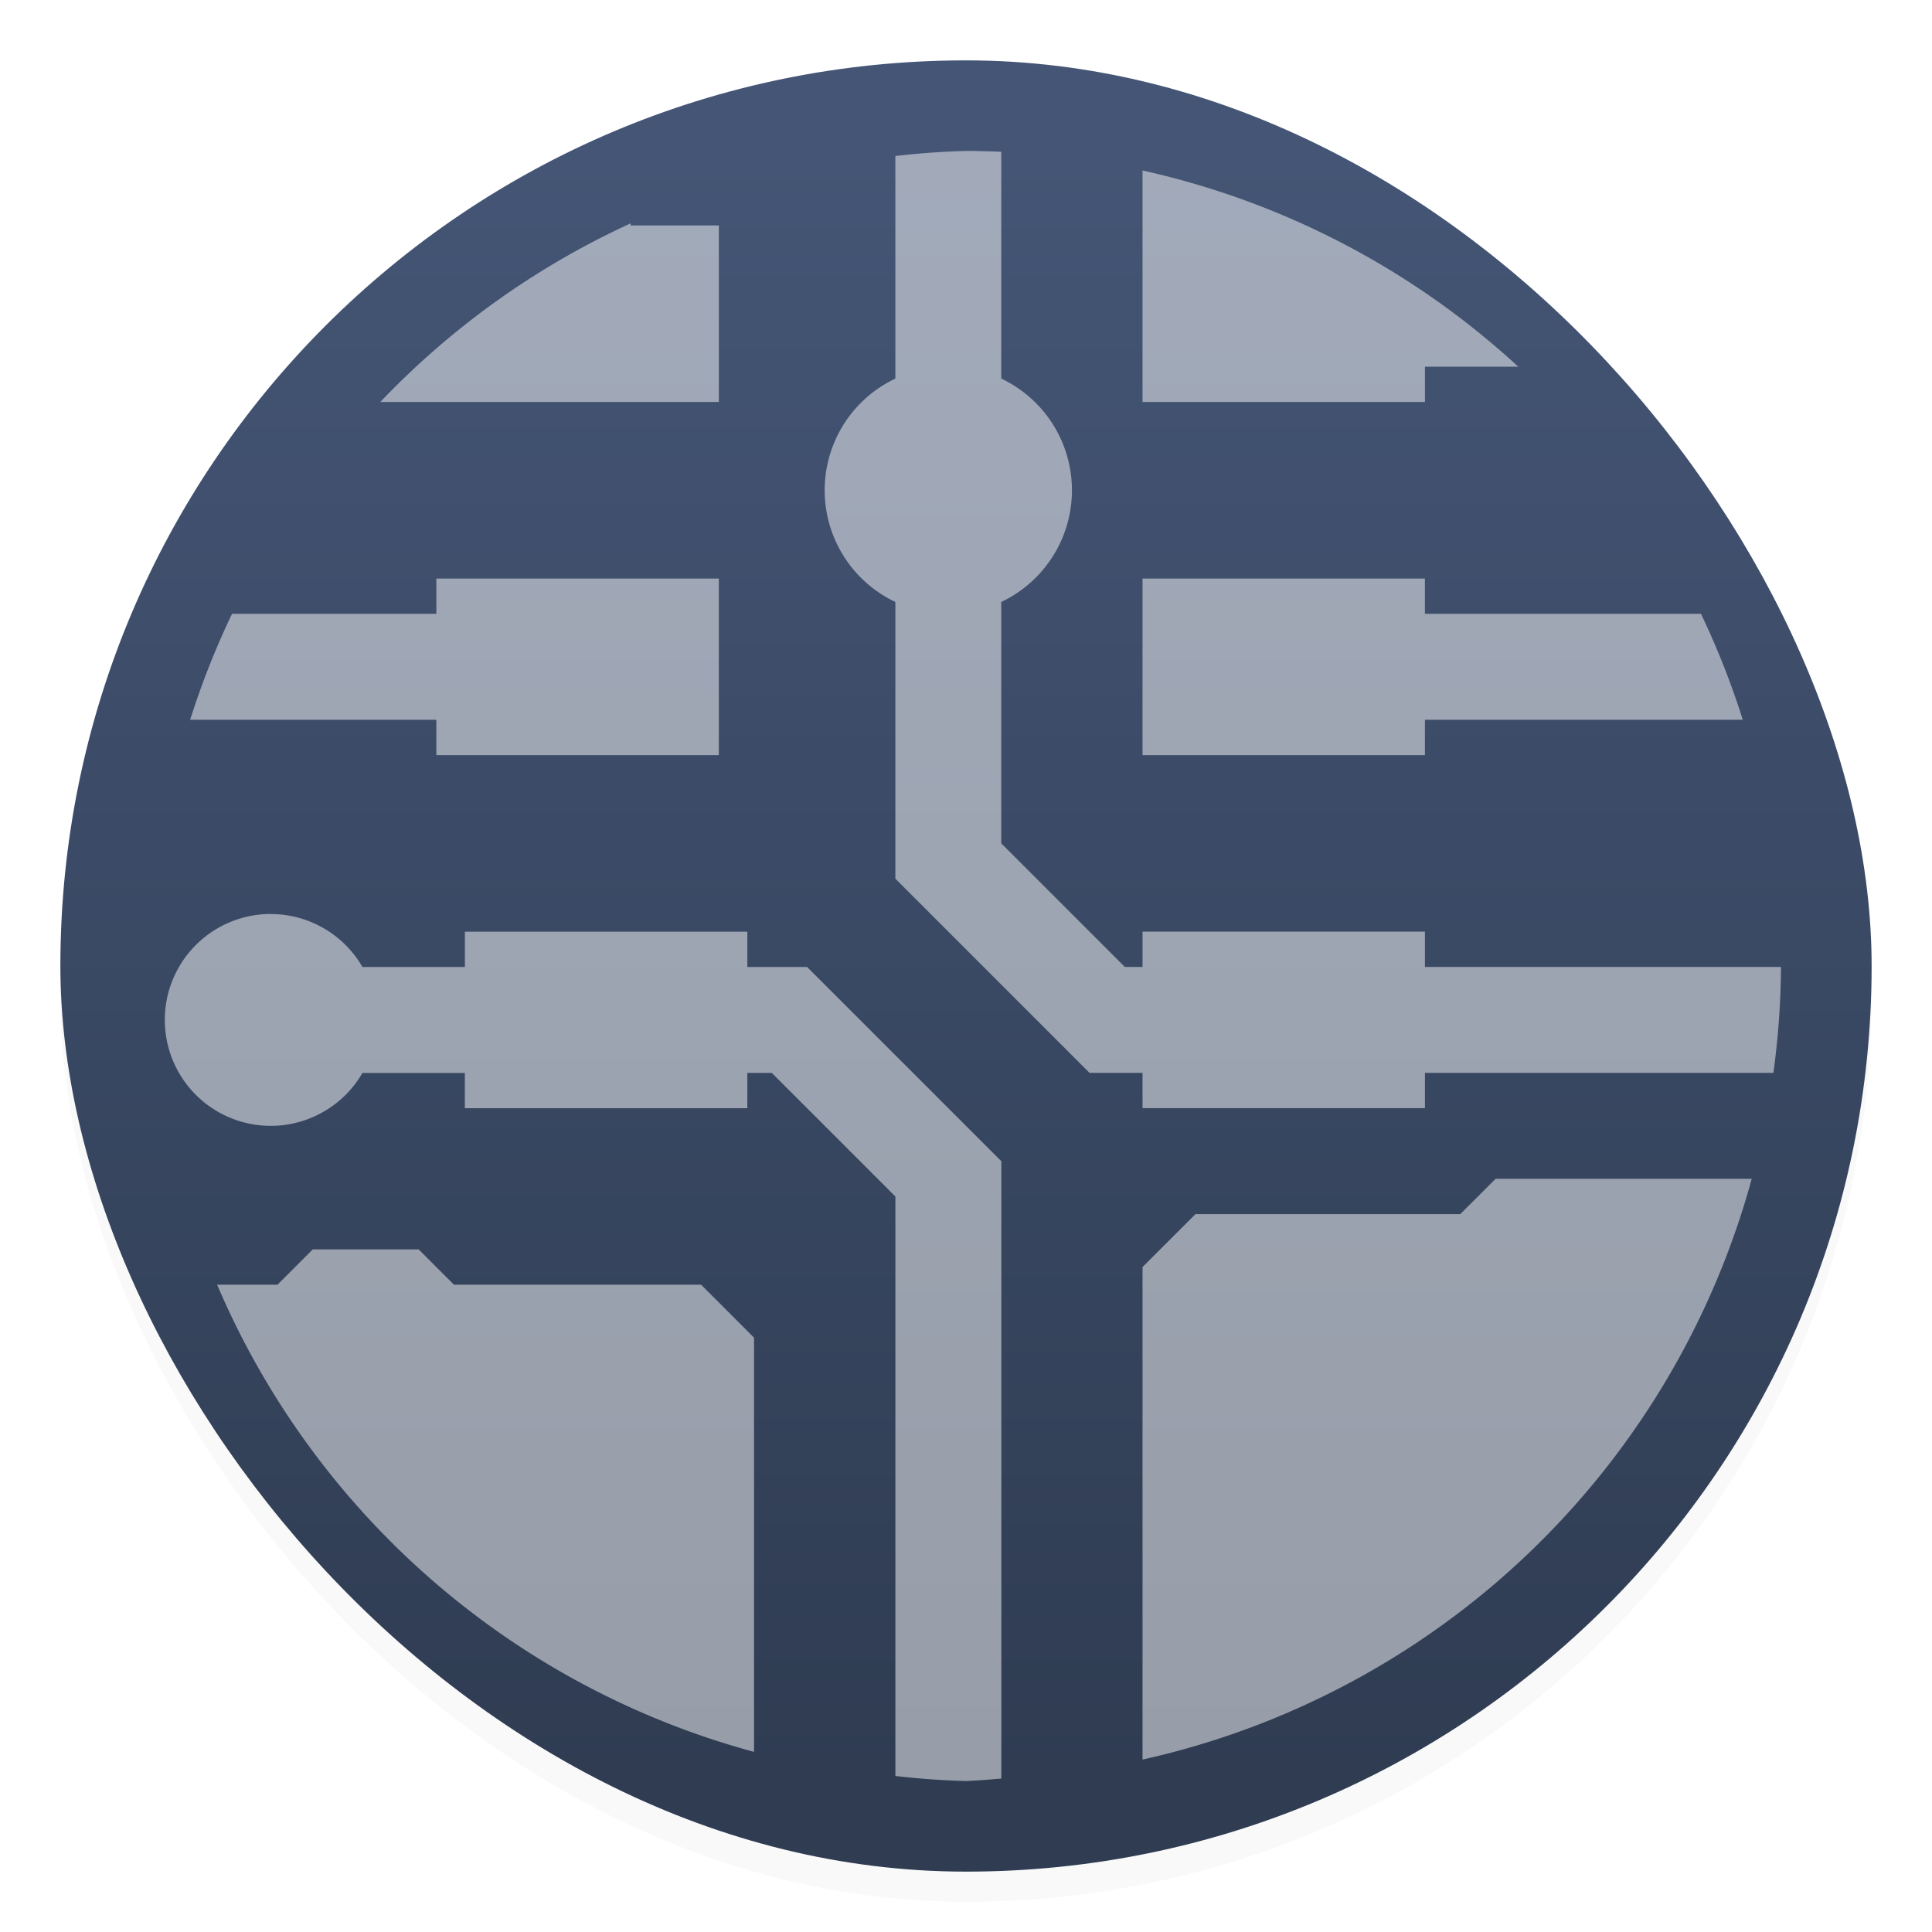 <?xml version="1.0" encoding="UTF-8"?>
<svg width="64" height="64" version="1.1" xmlns="http://www.w3.org/2000/svg">
 <defs>
  <linearGradient id="linearGradient1040" x1="7.937" x2="7.937" y1="15.081" y2="1.852" gradientTransform="matrix(4.049 0 0 4.049 -2.286 -2.252)" gradientUnits="userSpaceOnUse">
   <stop stop-color="#2f3c52" offset="0"/>
   <stop stop-color="#445575" offset="1"/>
  </linearGradient>
  <filter id="filter7" x="-.027" y="-.027" width="1.054" height="1.054" color-interpolation-filters="sRGB">
   <feGaussianBlur stdDeviation="0.675"/>
  </filter>
 </defs>
 <rect x="2" y="3" width="60" height="60" rx="30" ry="30" filter="url(#filter7)" opacity=".15"/>
 <rect x="2" y="2" width="60" height="60" rx="30" ry="30" fill="url(#linearGradient1040)" stroke-width="4.049"/>
 <path d="m32 5a27 27 0 0 0-2.34 0.168v7.373a4.094 4.094 0 0 0 0 7.4v9.166l6.432 6.432h1.756v1.17h9.355v-1.17h11.543a27 27 0 0 0 0.252-3.508h-11.795v-1.17h-9.355v1.17h-0.586l-4.094-4.094v-7.996a4.094 4.094 0 0 0 0-7.4v-7.512a27 27 0 0 0-1.168-0.029zm5.848 0.648v7.668h9.355v-1.168h3.092a27 27 0 0 0-12.447-6.5zm-16.959 1.752a27 27 0 0 0-8.291 5.916h11.215v-5.848h-2.924zm-6.434 11.766v1.168h-6.769a27 27 0 0 0-1.387 3.51h8.156v1.17h9.357v-5.848zm23.393 0v5.848h9.355v-1.17h10.529a27 27 0 0 0-1.385-3.51h-9.145v-1.168zm-28.881 11.111a3.509 3.509 0 1 0 3.039 5.266h3.393v1.168h9.357v-1.17h0.811l4.094 4.094v19.197a27 27 0 0 0 2.34 0.168 27 27 0 0 0 1.17-0.084v-20.449l-6.434-6.434h-1.98v-1.17h-9.357v1.17h-3.393a3.508 3.508 0 0 0-3.039-1.754zm40.576 8.773-1.17 1.17h-8.771l-1.754 1.752v16.316a27 27 0 0 0 20.18-19.238zm-39.182 2.338-1.17 1.17h-1.998a27 27 0 0 0 17.785 15.475v-13.721l-1.752-1.754h-8.188l-1.17-1.17z" fill="#fff" opacity=".5"/>
</svg>
